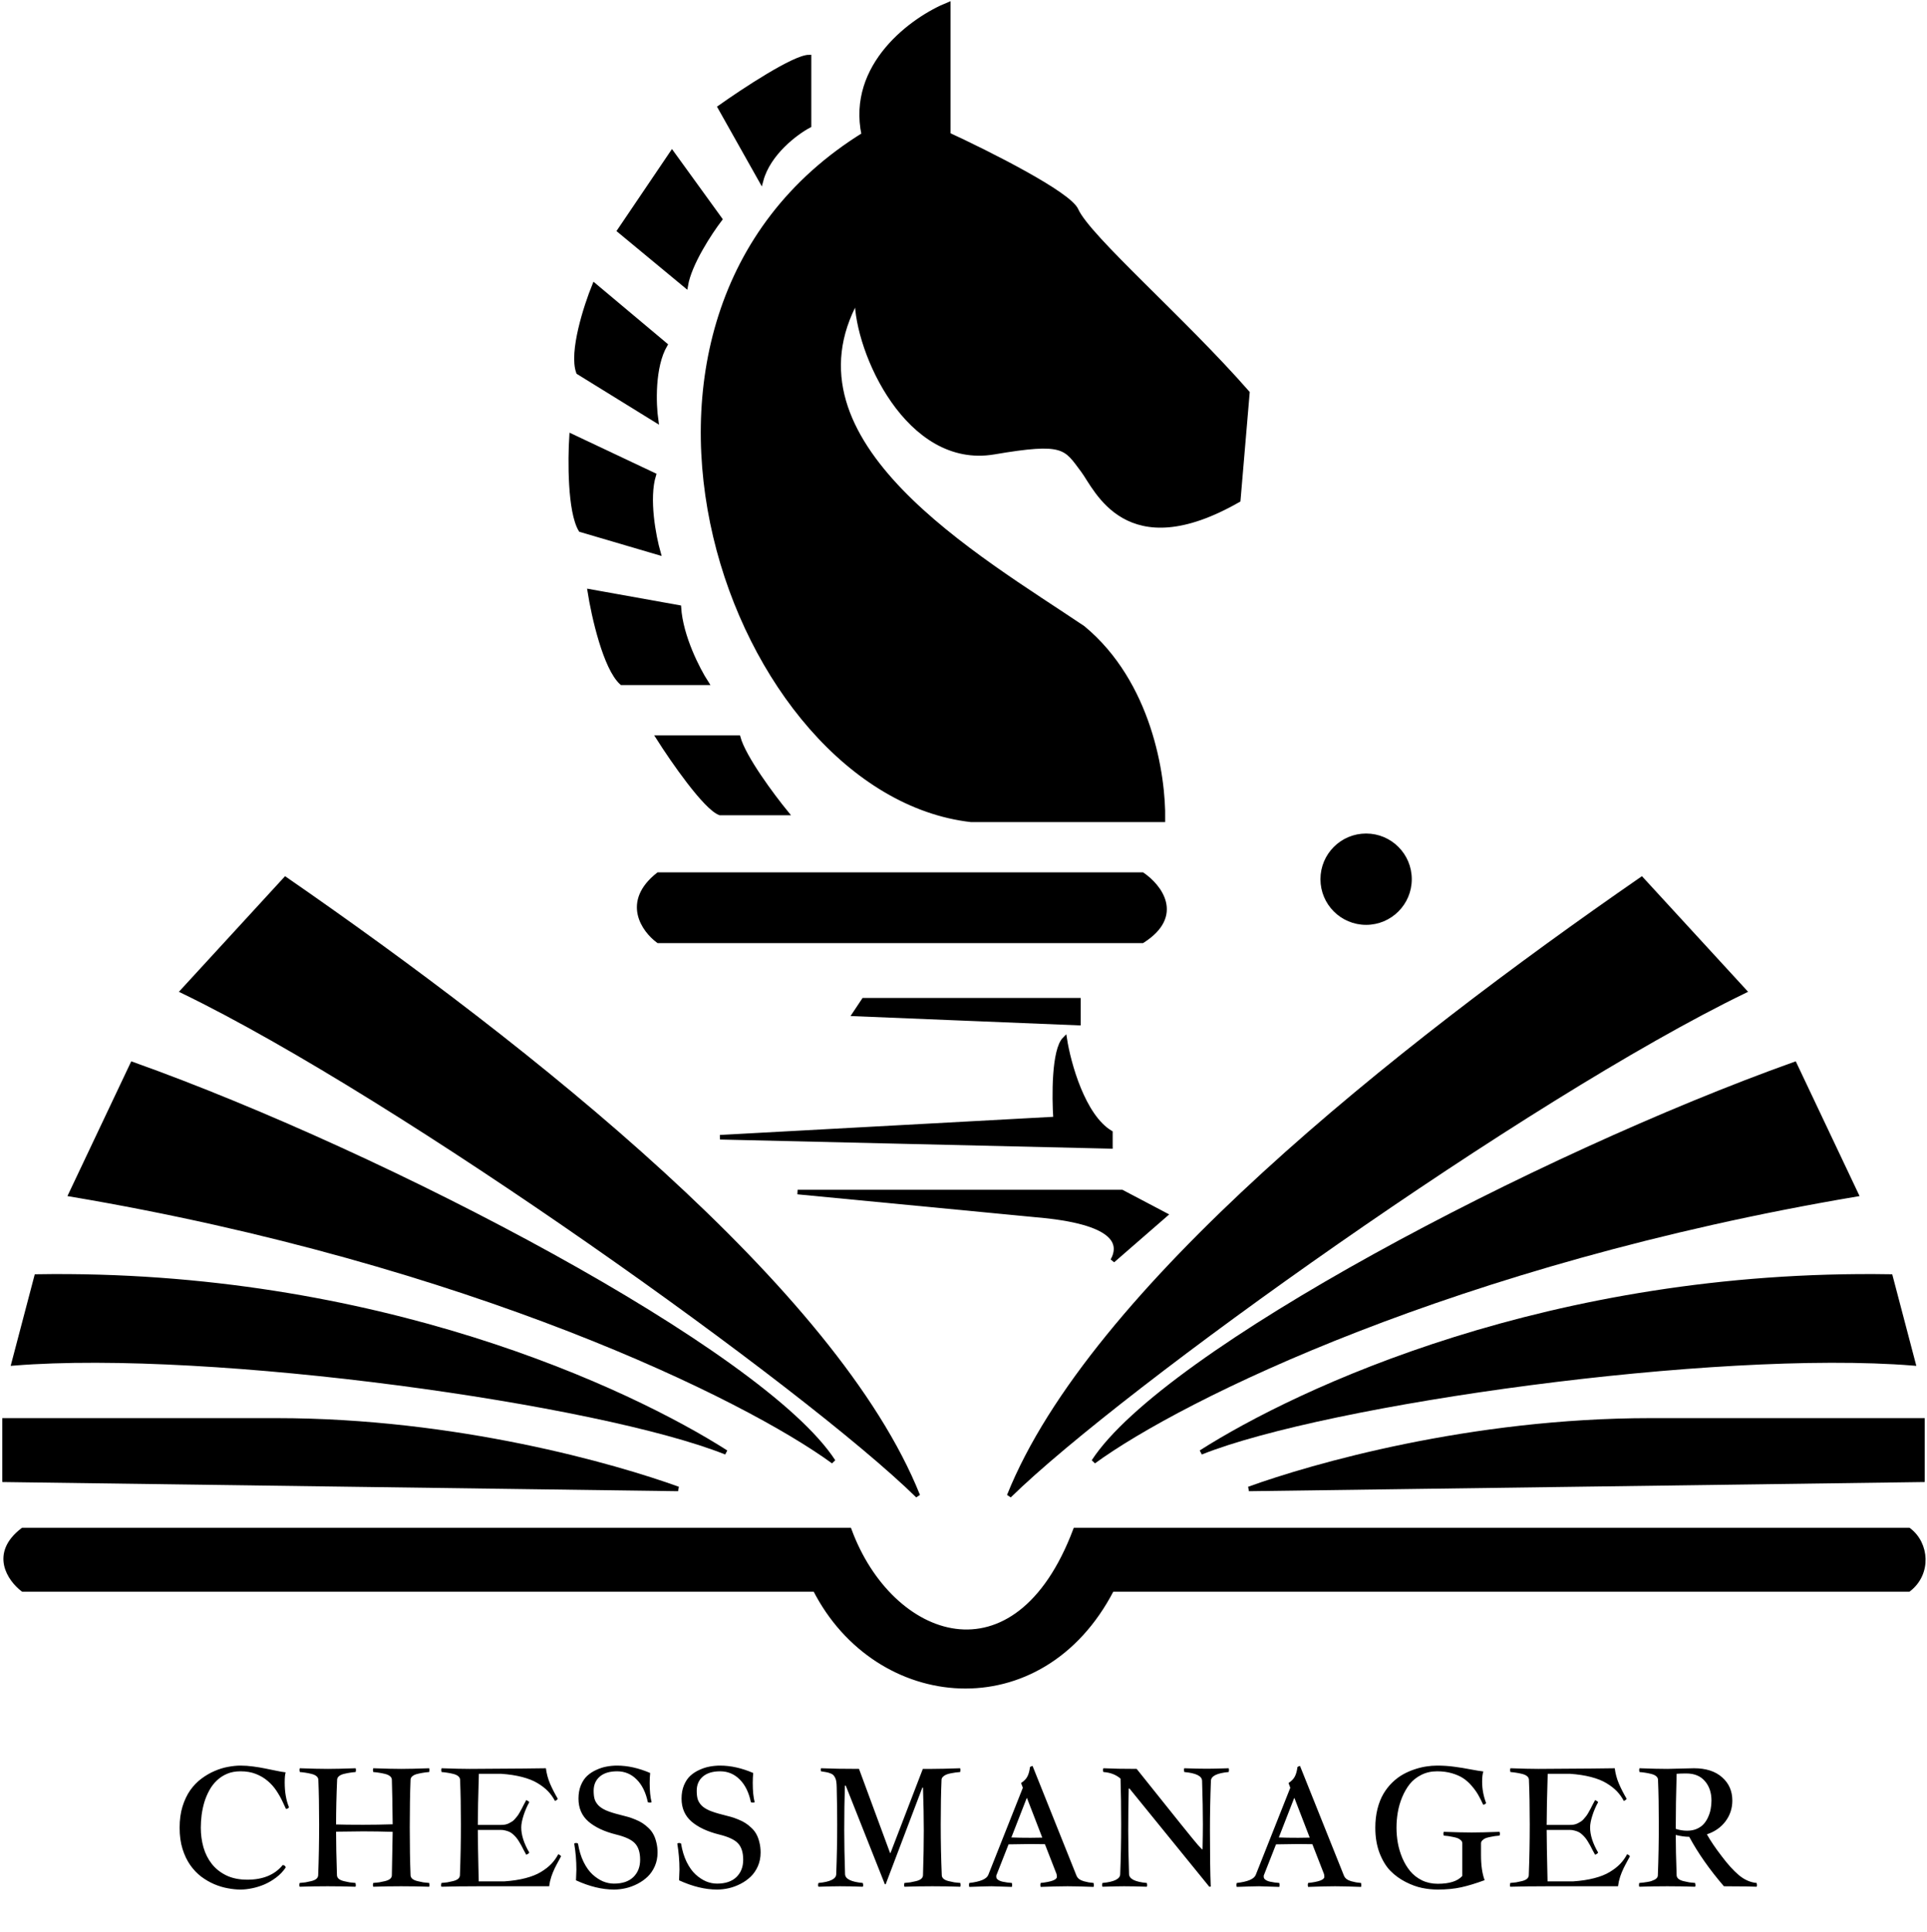 <svg width="422" height="423" viewBox="0 0 422 423" fill="none" xmlns="http://www.w3.org/2000/svg">
<path d="M359.5 192.5C306 229.5 239 282.5 221 327.5C245.5 303.5 334.167 240.167 382 217L359.5 192.5Z" fill="black" stroke="black"/>
<path d="M239.5 320C255.1 296 337 253 393 233L406.5 261.5C318.9 276.3 258.667 306 239.5 320Z" fill="black"/>
<path d="M414 279.5C339.6 278.3 284.167 304.5 263 318C290.5 307 375.5 295 419 298.5L414 279.5Z" fill="black"/>
<path d="M421 324V311H361.5C322 311 287.333 321 273.5 326L421 324Z" fill="black"/>
<path d="M239.5 320C255.1 296 337 253 393 233L406.5 261.5C318.9 276.3 258.667 306 239.5 320Z" stroke="black"/>
<path d="M414 279.5C339.6 278.3 284.167 304.5 263 318C290.5 307 375.5 295 419 298.5L414 279.5Z" stroke="black"/>
<path d="M421 324V311H361.5C322 311 287.333 321 273.5 326L421 324Z" stroke="black"/>
<path d="M62.5 192.5C116 229.5 183 282.5 201 327.5C176.5 303.5 87.833 240.167 40 217L62.5 192.5Z" fill="black" stroke="black"/>
<path d="M182.5 320C166.9 296 85 253 29 233L15.5 261.5C103.1 276.3 163.333 306 182.5 320Z" fill="black"/>
<path d="M8 279.5C82.4 278.3 137.833 304.5 159 318C131.5 307 46.5 295 3 298.5L8 279.5Z" fill="black"/>
<path d="M1 324V311H60.5C100 311 134.667 321 148.5 326L1 324Z" fill="black"/>
<path d="M182.5 320C166.9 296 85 253 29 233L15.5 261.5C103.1 276.3 163.333 306 182.5 320Z" stroke="black"/>
<path d="M8 279.5C82.4 278.3 137.833 304.5 159 318C131.5 307 46.5 295 3 298.5L8 279.5Z" stroke="black"/>
<path d="M1 324V311H60.5C100 311 134.667 321 148.5 326L1 324Z" stroke="black"/>
<path d="M186 335H5C-1.8 340.2 2.167 345.833 5 348H178.5C192 374.5 228 378 243.5 348H418C422.5 344.5 422 338 418 335H235.5C222.5 369.5 195 359.5 186 335Z" fill="black" stroke="black"/>
<path d="M231.169 245L157.669 249L243.169 251V248C237.169 244.4 234.002 232.833 233.169 227.5C230.769 229.9 230.836 240.167 231.169 245Z" fill="black"/>
<path d="M236.169 219H189.169L187.169 222L236.169 224V219Z" fill="black"/>
<path d="M231.169 245L157.669 249L243.169 251V248C237.169 244.4 234.002 232.833 233.169 227.5C230.769 229.9 230.836 240.167 231.169 245Z" stroke="black"/>
<path d="M236.169 219H189.169L187.169 222L236.169 224V219Z" stroke="black"/>
<path d="M245.669 261H174.669L226.669 266C244.669 267.5 245.669 272.333 243.669 276L255.169 266L245.669 261Z" fill="black" stroke="black"/>
<circle cx="299.169" cy="192.5" r="9.5" fill="black" stroke="black"/>
<path d="M250.169 191.5H144.169C136.569 197.5 141.002 203.667 144.169 206H250.169C258.969 200.4 253.836 194 250.169 191.5Z" fill="black" stroke="black"/>
<path d="M254.669 179.5H212.669C160.169 173.5 123.669 70 189.169 29.5C185.969 14.3 199.836 4.167 207.669 1V29.5C216.336 33.5 234.069 42.4 235.669 46C238.336 52 259.169 70 273.169 86L271.169 109.5C246.669 123.5 240.169 107 237.169 103C233.327 97.878 233.169 96.362 217.669 99C198.869 102.2 187.669 77 187.669 65.5C170.169 97 214.169 122 237.169 137.5C251.669 149.5 254.836 169.667 254.669 179.5Z" fill="black" stroke="black"/>
<path d="M144.169 161.5H161.669C162.869 165.9 169.169 174.333 172.169 178H157.669C154.469 176.8 147.336 166.5 144.169 161.5Z" fill="black" stroke="black"/>
<path d="M144.169 121L127.169 116C124.769 112 124.836 100.667 125.169 95.5L143.169 104C141.569 109.2 143.169 117.5 144.169 121Z" fill="black" stroke="black"/>
<path d="M126.669 81.5C125.069 77.1 128.336 67 130.169 62.5L145.669 75.5C142.869 80.3 143.169 88.5 143.669 92L126.669 81.5Z" fill="black"/>
<path d="M147.169 33.5L135.669 50.5L150.169 62.5C150.969 57.7 155.502 50.833 157.669 48L147.169 33.5Z" fill="black"/>
<path d="M177.169 12.5C173.969 12.5 162.836 19.833 157.669 23.5L166.669 39.5C168.269 33.5 174.336 29 177.169 27.5V12.5Z" fill="black"/>
<path d="M126.669 81.5C125.069 77.1 128.336 67 130.169 62.5L145.669 75.5C142.869 80.3 143.169 88.5 143.669 92L126.669 81.5Z" stroke="black"/>
<path d="M147.169 33.5L135.669 50.5L150.169 62.5C150.969 57.7 155.502 50.833 157.669 48L147.169 33.5Z" stroke="black"/>
<path d="M177.169 12.5C173.969 12.5 162.836 19.833 157.669 23.5L166.669 39.5C168.269 33.5 174.336 29 177.169 27.5V12.5Z" stroke="black"/>
<path d="M154.669 149.5H136.169C132.569 146.3 130.002 134.833 129.169 129.5L148.669 133C149.069 139.4 152.836 146.667 154.669 149.5Z" fill="black" stroke="black"/>
<path d="M52.662 386.58C53.588 386.58 54.508 386.645 55.422 386.773C56.348 386.891 57.232 387.037 58.076 387.213C58.932 387.377 59.74 387.541 60.502 387.705C61.264 387.869 61.949 387.986 62.559 388.057C62.418 388.479 62.348 389.223 62.348 390.289C62.348 392.363 62.658 394.162 63.279 395.686C63.209 395.896 62.992 396.025 62.629 396.072L61.873 394.455C61.498 393.646 61.047 392.85 60.52 392.064C59.992 391.268 59.359 390.559 58.621 389.938C57.883 389.305 57.022 388.795 56.037 388.408C55.065 388.021 53.94 387.828 52.662 387.828C51.56 387.828 50.582 388.01 49.727 388.373C48.871 388.736 48.121 389.229 47.477 389.85C46.832 390.459 46.287 391.174 45.842 391.994C45.397 392.803 45.033 393.664 44.752 394.578C44.482 395.492 44.283 396.43 44.154 397.391C44.037 398.352 43.978 399.283 43.978 400.186C43.978 401.686 44.172 403.121 44.559 404.492C44.957 405.863 45.572 407.076 46.404 408.131C47.236 409.174 48.291 410.006 49.568 410.627C50.857 411.248 52.393 411.559 54.174 411.559C57.584 411.559 60.162 410.492 61.908 408.359C62.096 408.359 62.248 408.412 62.365 408.518C62.494 408.623 62.559 408.752 62.559 408.904C61.996 409.736 61.31 410.457 60.502 411.066C59.705 411.676 58.855 412.18 57.953 412.578C57.051 412.965 56.137 413.252 55.211 413.439C54.297 413.627 53.447 413.721 52.662 413.721C51.807 413.721 50.881 413.627 49.885 413.439C48.9 413.264 47.91 412.965 46.914 412.543C45.93 412.121 44.98 411.57 44.066 410.891C43.164 410.199 42.361 409.355 41.658 408.359C40.955 407.352 40.393 406.174 39.971 404.826C39.549 403.479 39.338 401.932 39.338 400.186C39.338 398.428 39.549 396.875 39.971 395.527C40.393 394.168 40.955 392.984 41.658 391.977C42.373 390.969 43.188 390.125 44.102 389.445C45.027 388.754 45.982 388.197 46.967 387.775C47.951 387.342 48.935 387.037 49.92 386.861C50.904 386.674 51.818 386.58 52.662 386.58ZM65.652 387.16C68.277 387.254 70.316 387.301 71.769 387.301C73.223 387.301 75.262 387.254 77.887 387.16C77.934 387.348 77.957 387.477 77.957 387.547C77.957 387.629 77.934 387.775 77.887 387.986C77.348 388.033 76.908 388.086 76.568 388.145C76.24 388.191 75.83 388.273 75.338 388.391C74.857 388.508 74.488 388.678 74.231 388.9C73.973 389.111 73.838 389.369 73.826 389.674C73.674 393.178 73.598 396.441 73.598 399.465C74.898 399.512 76.867 399.535 79.504 399.535C81.66 399.535 83.822 399.5 85.99 399.43C85.943 395.07 85.885 391.818 85.814 389.674C85.803 389.369 85.668 389.111 85.41 388.9C85.152 388.678 84.777 388.508 84.285 388.391C83.793 388.273 83.377 388.191 83.037 388.145C82.709 388.086 82.275 388.033 81.736 387.986C81.689 387.775 81.666 387.629 81.666 387.547C81.666 387.477 81.689 387.348 81.736 387.16C84.385 387.254 86.424 387.301 87.853 387.301C89.295 387.301 91.34 387.254 93.988 387.16C94.035 387.348 94.059 387.477 94.059 387.547C94.059 387.629 94.035 387.775 93.988 387.986C93.449 388.033 93.01 388.086 92.67 388.145C92.342 388.191 91.932 388.273 91.439 388.391C90.947 388.508 90.572 388.678 90.314 388.9C90.057 389.111 89.922 389.369 89.91 389.674C89.793 392.592 89.734 396.084 89.734 400.15C89.734 404.193 89.793 407.674 89.91 410.592C89.922 410.896 90.057 411.16 90.314 411.383C90.572 411.594 90.947 411.758 91.439 411.875C91.932 411.992 92.342 412.08 92.67 412.139C93.01 412.186 93.449 412.232 93.988 412.279C94.035 412.467 94.059 412.625 94.059 412.754C94.059 412.848 94.035 412.965 93.988 413.105C91.996 413.035 89.951 413 87.853 413C85.756 413 83.717 413.035 81.736 413.105C81.689 412.965 81.666 412.848 81.666 412.754C81.666 412.555 81.689 412.396 81.736 412.279C82.275 412.232 82.715 412.186 83.055 412.139C83.394 412.08 83.811 411.992 84.303 411.875C84.795 411.758 85.17 411.594 85.428 411.383C85.686 411.16 85.814 410.896 85.814 410.592C85.908 406.408 85.967 403.238 85.99 401.082C83.822 401.012 81.66 400.977 79.504 400.977C78.168 400.977 76.199 401 73.598 401.047C73.598 403.543 73.662 406.725 73.791 410.592C73.803 410.896 73.938 411.16 74.195 411.383C74.453 411.594 74.822 411.758 75.303 411.875C75.795 411.992 76.205 412.08 76.533 412.139C76.873 412.186 77.312 412.232 77.852 412.279C77.898 412.514 77.922 412.672 77.922 412.754C77.922 412.848 77.898 412.965 77.852 413.105C75.859 413.035 73.82 413 71.734 413C69.625 413 67.586 413.035 65.617 413.105C65.57 412.965 65.547 412.848 65.547 412.754C65.547 412.555 65.57 412.396 65.617 412.279C66.156 412.232 66.59 412.186 66.918 412.139C67.258 412.08 67.668 411.992 68.148 411.875C68.641 411.758 69.016 411.594 69.273 411.383C69.531 411.16 69.666 410.896 69.678 410.592C69.818 406.924 69.889 403.227 69.889 399.5C69.889 395.703 69.83 392.428 69.713 389.674C69.701 389.369 69.566 389.111 69.309 388.9C69.051 388.678 68.676 388.508 68.184 388.391C67.703 388.273 67.293 388.191 66.953 388.145C66.625 388.086 66.191 388.033 65.652 387.986C65.606 387.775 65.582 387.629 65.582 387.547C65.582 387.43 65.606 387.301 65.652 387.16ZM96.695 387.16C99.32 387.254 101.371 387.301 102.848 387.301C112.902 387.242 118.469 387.195 119.547 387.16C119.699 388.332 119.998 389.445 120.443 390.5C120.889 391.543 121.457 392.656 122.148 393.84C122.055 394.039 121.85 394.197 121.533 394.314C121.111 393.518 120.602 392.809 120.004 392.188C119.406 391.566 118.65 390.98 117.736 390.43C116.834 389.879 115.703 389.428 114.344 389.076C112.996 388.725 111.455 388.49 109.721 388.373H104.869C104.717 393.33 104.641 397.062 104.641 399.57H109.65C109.99 399.57 110.307 399.547 110.6 399.5C110.904 399.441 111.186 399.348 111.443 399.219C111.701 399.078 111.93 398.949 112.129 398.832C112.34 398.703 112.551 398.516 112.762 398.27C112.973 398.012 113.148 397.801 113.289 397.637C113.43 397.461 113.6 397.197 113.799 396.846C113.998 396.494 114.15 396.219 114.256 396.02C114.361 395.82 114.52 395.51 114.73 395.088C114.953 394.666 115.123 394.35 115.24 394.139C115.604 394.279 115.826 394.432 115.908 394.596C115.416 395.463 115 396.424 114.66 397.479C114.32 398.533 114.15 399.412 114.15 400.115C114.15 401.779 114.736 403.613 115.908 405.617C115.814 405.805 115.592 405.963 115.24 406.092C115.111 405.857 114.93 405.523 114.695 405.09C114.473 404.645 114.297 404.305 114.168 404.07C114.039 403.836 113.863 403.537 113.641 403.174C113.418 402.811 113.219 402.529 113.043 402.33C112.879 402.131 112.662 401.908 112.393 401.662C112.135 401.416 111.877 401.234 111.619 401.117C111.361 400.988 111.062 400.883 110.723 400.801C110.395 400.707 110.037 400.66 109.65 400.66H104.641C104.641 402.523 104.705 406.279 104.834 411.928H110.441C112.176 411.811 113.717 411.576 115.064 411.225C116.424 410.873 117.555 410.422 118.457 409.871C119.371 409.32 120.127 408.734 120.725 408.113C121.322 407.492 121.832 406.783 122.254 405.986C122.57 406.104 122.775 406.256 122.869 406.443C122.811 406.561 122.658 406.842 122.412 407.287C122.166 407.732 122.002 408.037 121.92 408.201C121.838 408.354 121.697 408.629 121.498 409.027C121.311 409.414 121.17 409.73 121.076 409.977C120.982 410.211 120.871 410.51 120.742 410.873C120.625 411.236 120.525 411.594 120.443 411.945C120.373 412.285 120.314 412.637 120.268 413H104.834C101.658 413 98.934 413.035 96.66 413.105C96.613 412.965 96.59 412.848 96.59 412.754C96.59 412.672 96.613 412.514 96.66 412.279C97.199 412.232 97.633 412.186 97.961 412.139C98.301 412.08 98.711 411.992 99.191 411.875C99.684 411.758 100.059 411.594 100.316 411.383C100.574 411.16 100.709 410.896 100.721 410.592C100.861 406.924 100.932 403.227 100.932 399.5C100.932 395.703 100.873 392.428 100.756 389.674C100.744 389.369 100.609 389.111 100.352 388.9C100.094 388.678 99.719 388.508 99.227 388.391C98.746 388.273 98.336 388.191 97.996 388.145C97.668 388.086 97.234 388.033 96.695 387.986C96.648 387.775 96.625 387.629 96.625 387.547C96.625 387.477 96.648 387.348 96.695 387.16ZM141.871 394.596C141.426 392.451 140.605 390.787 139.41 389.604C138.227 388.42 136.803 387.828 135.139 387.828C133.51 387.828 132.244 388.215 131.342 388.988C130.451 389.762 130.006 390.793 130.006 392.082C130.006 392.797 130.07 393.389 130.199 393.857C130.328 394.326 130.592 394.783 130.99 395.229C131.389 395.662 131.969 396.049 132.73 396.389C133.492 396.717 134.488 397.033 135.719 397.338C136.387 397.502 136.967 397.654 137.459 397.795C137.963 397.936 138.514 398.129 139.111 398.375C139.721 398.621 140.242 398.885 140.676 399.166C141.121 399.447 141.561 399.799 141.994 400.221C142.439 400.631 142.797 401.088 143.066 401.592C143.348 402.096 143.57 402.693 143.734 403.385C143.91 404.064 143.998 404.809 143.998 405.617C143.998 406.695 143.799 407.691 143.4 408.605C143.002 409.508 142.48 410.27 141.836 410.891C141.191 411.512 140.447 412.039 139.604 412.473C138.76 412.906 137.904 413.223 137.037 413.422C136.17 413.621 135.309 413.721 134.453 413.721C131.852 413.721 129.08 413.047 126.139 411.699C126.197 410.434 126.227 409.654 126.227 409.361C126.227 407.451 126.068 405.547 125.752 403.648C125.881 403.566 126.01 403.525 126.139 403.525C126.303 403.525 126.449 403.566 126.578 403.648C126.824 405.16 127.229 406.496 127.791 407.656C128.365 408.816 129.021 409.736 129.76 410.416C130.498 411.084 131.26 411.588 132.045 411.928C132.842 412.256 133.645 412.42 134.453 412.42C136.293 412.42 137.705 411.945 138.689 410.996C139.686 410.035 140.184 408.77 140.184 407.199C140.184 405.617 139.814 404.428 139.076 403.631C138.35 402.822 136.955 402.166 134.893 401.662C132.314 401.018 130.299 400.068 128.846 398.814C127.404 397.549 126.684 395.879 126.684 393.805C126.684 392.715 126.859 391.742 127.211 390.887C127.574 390.02 128.037 389.328 128.6 388.812C129.174 388.285 129.842 387.852 130.604 387.512C131.365 387.16 132.115 386.92 132.854 386.791C133.604 386.65 134.365 386.58 135.139 386.58C137.459 386.58 139.873 387.119 142.381 388.197C142.311 388.889 142.275 389.609 142.275 390.359C142.275 392.117 142.416 393.529 142.697 394.596C142.545 394.654 142.416 394.684 142.311 394.684C142.193 394.684 142.047 394.654 141.871 394.596ZM164.441 394.596C163.996 392.451 163.176 390.787 161.98 389.604C160.797 388.42 159.373 387.828 157.709 387.828C156.08 387.828 154.814 388.215 153.912 388.988C153.021 389.762 152.576 390.793 152.576 392.082C152.576 392.797 152.641 393.389 152.77 393.857C152.898 394.326 153.162 394.783 153.561 395.229C153.959 395.662 154.539 396.049 155.301 396.389C156.062 396.717 157.059 397.033 158.289 397.338C158.957 397.502 159.537 397.654 160.029 397.795C160.533 397.936 161.084 398.129 161.682 398.375C162.291 398.621 162.812 398.885 163.246 399.166C163.691 399.447 164.131 399.799 164.564 400.221C165.01 400.631 165.367 401.088 165.637 401.592C165.918 402.096 166.141 402.693 166.305 403.385C166.48 404.064 166.568 404.809 166.568 405.617C166.568 406.695 166.369 407.691 165.971 408.605C165.572 409.508 165.051 410.27 164.406 410.891C163.762 411.512 163.018 412.039 162.174 412.473C161.33 412.906 160.475 413.223 159.607 413.422C158.74 413.621 157.879 413.721 157.023 413.721C154.422 413.721 151.65 413.047 148.709 411.699C148.768 410.434 148.797 409.654 148.797 409.361C148.797 407.451 148.639 405.547 148.322 403.648C148.451 403.566 148.58 403.525 148.709 403.525C148.873 403.525 149.02 403.566 149.148 403.648C149.395 405.16 149.799 406.496 150.361 407.656C150.936 408.816 151.592 409.736 152.33 410.416C153.068 411.084 153.83 411.588 154.615 411.928C155.412 412.256 156.215 412.42 157.023 412.42C158.863 412.42 160.275 411.945 161.26 410.996C162.256 410.035 162.754 408.77 162.754 407.199C162.754 405.617 162.385 404.428 161.646 403.631C160.92 402.822 159.525 402.166 157.463 401.662C154.885 401.018 152.869 400.068 151.416 398.814C149.975 397.549 149.254 395.879 149.254 393.805C149.254 392.715 149.43 391.742 149.781 390.887C150.145 390.02 150.607 389.328 151.17 388.812C151.744 388.285 152.412 387.852 153.174 387.512C153.936 387.16 154.686 386.92 155.424 386.791C156.174 386.65 156.936 386.58 157.709 386.58C160.029 386.58 162.443 387.119 164.951 388.197C164.881 388.889 164.846 389.609 164.846 390.359C164.846 392.117 164.986 393.529 165.268 394.596C165.115 394.654 164.986 394.684 164.881 394.684C164.764 394.684 164.617 394.654 164.441 394.596ZM179.805 387.16C182.008 387.254 184.779 387.301 188.119 387.301L194.922 405.723H195.01L202.094 387.301H204.115C205.568 387.301 207.619 387.254 210.268 387.16C210.314 387.348 210.338 387.477 210.338 387.547C210.338 387.629 210.314 387.775 210.268 387.986C209.846 388.021 209.506 388.057 209.248 388.092C208.99 388.127 208.645 388.186 208.211 388.268C207.789 388.35 207.449 388.449 207.191 388.566C206.934 388.672 206.705 388.824 206.506 389.023C206.307 389.211 206.201 389.428 206.189 389.674C206.072 392.428 206.014 395.703 206.014 399.5C206.014 403.355 206.09 407.053 206.242 410.592C206.254 410.896 206.389 411.16 206.646 411.383C206.904 411.594 207.273 411.758 207.754 411.875C208.246 411.992 208.656 412.08 208.984 412.139C209.324 412.186 209.764 412.232 210.303 412.279C210.35 412.467 210.373 412.625 210.373 412.754C210.373 412.848 210.35 412.965 210.303 413.105C208.322 413.035 206.283 413 204.186 413C202.076 413 200.037 413.035 198.068 413.105C198.021 412.965 197.998 412.848 197.998 412.754C197.998 412.555 198.021 412.396 198.068 412.279C198.607 412.232 199.041 412.186 199.369 412.139C199.709 412.08 200.119 411.992 200.6 411.875C201.092 411.758 201.467 411.594 201.725 411.383C201.982 411.16 202.117 410.896 202.129 410.592C202.246 406.936 202.305 403.672 202.305 400.801C202.305 398.047 202.246 394.912 202.129 391.396H201.988L193.955 412.561H193.779L185.219 390.975H185.025C184.932 393.822 184.885 397.098 184.885 400.801C184.885 403.52 184.943 406.695 185.061 410.328C185.084 411.395 186.379 412.045 188.945 412.279C189.004 412.479 189.033 412.637 189.033 412.754C189.033 412.871 189.004 412.988 188.945 413.105C187.082 413.035 185.418 413 183.953 413C183.016 413 181.445 413.035 179.242 413.105C179.184 412.988 179.154 412.871 179.154 412.754C179.154 412.555 179.184 412.396 179.242 412.279C181.832 412.033 183.127 411.383 183.127 410.328C183.268 406.672 183.338 403.062 183.338 399.5C183.338 396.934 183.303 394.209 183.232 391.326C183.221 390.834 183.191 390.424 183.145 390.096C183.098 389.756 183.01 389.463 182.881 389.217C182.752 388.971 182.617 388.777 182.477 388.637C182.336 388.496 182.119 388.373 181.826 388.268C181.533 388.15 181.246 388.068 180.965 388.021C180.695 387.963 180.309 387.898 179.805 387.828C179.758 387.734 179.734 387.629 179.734 387.512C179.734 387.371 179.758 387.254 179.805 387.16ZM225.561 386.896C225.736 386.768 225.924 386.686 226.123 386.65L235.738 410.662C235.855 410.955 236.049 411.207 236.318 411.418C236.588 411.617 236.922 411.775 237.32 411.893C237.73 411.998 238.082 412.08 238.375 412.139C238.68 412.186 239.049 412.232 239.482 412.279C239.529 412.467 239.553 412.625 239.553 412.754C239.553 412.895 239.529 413.023 239.482 413.141C236.951 413.047 235.059 413 233.805 413C232.445 413 230.477 413.047 227.898 413.141C227.852 413 227.828 412.859 227.828 412.719C227.828 412.566 227.852 412.42 227.898 412.279C230.266 412.021 231.449 411.576 231.449 410.943C231.449 410.744 231.426 410.539 231.379 410.328L228.83 403.789C228.057 403.766 227.014 403.754 225.701 403.754C225.08 403.754 223.469 403.777 220.867 403.824L218.178 410.662V410.873C218.178 410.99 218.195 411.102 218.23 411.207C218.277 411.312 218.348 411.406 218.441 411.488C218.547 411.57 218.646 411.641 218.74 411.699C218.834 411.758 218.963 411.816 219.127 411.875C219.303 411.922 219.449 411.963 219.566 411.998C219.695 412.021 219.865 412.051 220.076 412.086C220.299 412.121 220.469 412.15 220.586 412.174C220.703 412.186 220.873 412.203 221.096 412.227C221.33 412.25 221.494 412.268 221.588 412.279C221.635 412.467 221.658 412.625 221.658 412.754C221.658 412.824 221.635 412.953 221.588 413.141C218.963 413.047 217.486 413 217.158 413C216.525 413 214.896 413.047 212.271 413.141C212.225 413 212.201 412.859 212.201 412.719C212.201 412.566 212.225 412.42 212.271 412.279C214.709 411.998 216.098 411.4 216.438 410.486L223.996 391.432L223.609 390.395C224.277 389.949 224.74 389.469 224.998 388.953C225.268 388.438 225.455 387.752 225.561 386.896ZM225.701 402.383C226.779 402.383 227.629 402.371 228.25 402.348L224.91 393.699H224.84L221.482 402.312C222.584 402.359 223.99 402.383 225.701 402.383ZM241.645 387.16C243.566 387.254 245.992 387.301 248.922 387.301C257.207 397.684 261.66 403.215 262.281 403.895C262.902 404.562 263.213 404.896 263.213 404.896H263.354C263.4 402.646 263.424 400.836 263.424 399.465C263.424 396.758 263.365 393.576 263.248 389.92C263.225 388.865 261.924 388.221 259.346 387.986C259.299 387.729 259.275 387.57 259.275 387.512C259.275 387.418 259.299 387.301 259.346 387.16C261.232 387.23 262.902 387.266 264.355 387.266C265.293 387.266 266.863 387.23 269.066 387.16C269.113 387.301 269.137 387.418 269.137 387.512C269.137 387.699 269.113 387.857 269.066 387.986C266.5 388.221 265.205 388.865 265.182 389.92C265.041 393.588 264.971 397.203 264.971 400.766C264.971 406.215 265.029 410.316 265.146 413.07L264.83 413.105L247.357 391.607H247.182C247.111 394.643 247.076 397.707 247.076 400.801C247.076 403.52 247.135 406.695 247.252 410.328C247.275 411.395 248.57 412.045 251.137 412.279C251.195 412.479 251.225 412.637 251.225 412.754C251.225 412.871 251.195 412.988 251.137 413.105C249.273 413.035 247.609 413 246.145 413C245.207 413 243.637 413.035 241.434 413.105C241.375 412.988 241.346 412.871 241.346 412.754C241.346 412.555 241.375 412.396 241.434 412.279C244.023 412.033 245.318 411.383 245.318 410.328C245.459 406.672 245.529 403.062 245.529 399.5C245.529 395.633 245.482 392.275 245.389 389.428C244.404 388.572 243.156 388.092 241.645 387.986C241.574 387.834 241.539 387.699 241.539 387.582C241.539 387.406 241.574 387.266 241.645 387.16ZM284.131 386.896C284.307 386.768 284.494 386.686 284.693 386.65L294.309 410.662C294.426 410.955 294.619 411.207 294.889 411.418C295.158 411.617 295.492 411.775 295.891 411.893C296.301 411.998 296.652 412.08 296.945 412.139C297.25 412.186 297.619 412.232 298.053 412.279C298.1 412.467 298.123 412.625 298.123 412.754C298.123 412.895 298.1 413.023 298.053 413.141C295.521 413.047 293.629 413 292.375 413C291.016 413 289.047 413.047 286.469 413.141C286.422 413 286.398 412.859 286.398 412.719C286.398 412.566 286.422 412.42 286.469 412.279C288.836 412.021 290.02 411.576 290.02 410.943C290.02 410.744 289.996 410.539 289.949 410.328L287.4 403.789C286.627 403.766 285.584 403.754 284.271 403.754C283.65 403.754 282.039 403.777 279.438 403.824L276.748 410.662V410.873C276.748 410.99 276.766 411.102 276.801 411.207C276.848 411.312 276.918 411.406 277.012 411.488C277.117 411.57 277.217 411.641 277.311 411.699C277.404 411.758 277.533 411.816 277.697 411.875C277.873 411.922 278.02 411.963 278.137 411.998C278.266 412.021 278.436 412.051 278.646 412.086C278.869 412.121 279.039 412.15 279.156 412.174C279.273 412.186 279.443 412.203 279.666 412.227C279.9 412.25 280.064 412.268 280.158 412.279C280.205 412.467 280.229 412.625 280.229 412.754C280.229 412.824 280.205 412.953 280.158 413.141C277.533 413.047 276.057 413 275.729 413C275.096 413 273.467 413.047 270.842 413.141C270.795 413 270.771 412.859 270.771 412.719C270.771 412.566 270.795 412.42 270.842 412.279C273.279 411.998 274.668 411.4 275.008 410.486L282.566 391.432L282.18 390.395C282.848 389.949 283.311 389.469 283.568 388.953C283.838 388.438 284.025 387.752 284.131 386.896ZM284.271 402.383C285.35 402.383 286.199 402.371 286.82 402.348L283.48 393.699H283.41L280.053 402.312C281.154 402.359 282.561 402.383 284.271 402.383ZM324.807 395.141C324.432 394.309 324.062 393.582 323.699 392.961C323.336 392.328 322.861 391.672 322.275 390.992C321.689 390.312 321.062 389.756 320.395 389.322C319.727 388.889 318.906 388.531 317.934 388.25C316.961 387.969 315.889 387.828 314.717 387.828C313.451 387.828 312.303 388.086 311.271 388.602C310.24 389.117 309.391 389.791 308.723 390.623C308.066 391.455 307.51 392.422 307.053 393.523C306.607 394.613 306.291 395.715 306.104 396.828C305.916 397.93 305.822 399.049 305.822 400.186C305.822 401.311 305.922 402.43 306.121 403.543C306.32 404.645 306.648 405.74 307.105 406.83C307.574 407.92 308.148 408.875 308.828 409.695C309.508 410.516 310.363 411.184 311.395 411.699C312.438 412.203 313.592 412.455 314.857 412.455C317.436 412.455 319.229 411.881 320.236 410.732V403.596C320.236 403.35 320.137 403.133 319.938 402.945C319.738 402.746 319.51 402.594 319.252 402.488C318.994 402.383 318.648 402.289 318.215 402.207C317.793 402.113 317.447 402.049 317.178 402.014C316.908 401.979 316.568 401.943 316.158 401.908C316.111 401.721 316.088 401.58 316.088 401.486C316.088 401.404 316.111 401.27 316.158 401.082C318.807 401.176 320.846 401.223 322.275 401.223C323.729 401.223 325.768 401.176 328.393 401.082C328.451 401.316 328.48 401.451 328.48 401.486C328.48 401.533 328.451 401.674 328.393 401.908C327.982 401.943 327.643 401.979 327.373 402.014C327.104 402.049 326.752 402.113 326.318 402.207C325.896 402.289 325.557 402.383 325.299 402.488C325.053 402.594 324.83 402.746 324.631 402.945C324.432 403.133 324.332 403.35 324.332 403.596V406.197C324.332 408.424 324.596 410.246 325.123 411.664C323.189 412.379 321.473 412.9 319.973 413.229C318.473 413.557 316.768 413.721 314.857 413.721C313.721 413.721 312.578 413.604 311.43 413.369C310.281 413.135 309.074 412.695 307.809 412.051C306.555 411.406 305.447 410.598 304.486 409.625C303.537 408.652 302.746 407.352 302.113 405.723C301.492 404.094 301.182 402.248 301.182 400.186C301.182 398.697 301.34 397.32 301.656 396.055C301.984 394.777 302.418 393.682 302.957 392.768C303.496 391.854 304.135 391.033 304.873 390.307C305.623 389.58 306.402 388.988 307.211 388.531C308.02 388.074 308.869 387.699 309.76 387.406C310.662 387.102 311.518 386.891 312.326 386.773C313.135 386.645 313.932 386.58 314.717 386.58C316.029 386.58 317.277 386.662 318.461 386.826C319.656 386.979 320.846 387.172 322.029 387.406C323.213 387.629 324.15 387.781 324.842 387.863C324.666 388.391 324.578 389.135 324.578 390.096C324.578 391.689 324.865 393.242 325.439 394.754C325.369 394.965 325.158 395.094 324.807 395.141ZM330.766 387.16C333.391 387.254 335.441 387.301 336.918 387.301C346.973 387.242 352.539 387.195 353.617 387.16C353.77 388.332 354.068 389.445 354.514 390.5C354.959 391.543 355.527 392.656 356.219 393.84C356.125 394.039 355.92 394.197 355.604 394.314C355.182 393.518 354.672 392.809 354.074 392.188C353.477 391.566 352.721 390.98 351.807 390.43C350.904 389.879 349.773 389.428 348.414 389.076C347.066 388.725 345.525 388.49 343.791 388.373H338.939C338.787 393.33 338.711 397.062 338.711 399.57H343.721C344.061 399.57 344.377 399.547 344.67 399.5C344.975 399.441 345.256 399.348 345.514 399.219C345.771 399.078 346 398.949 346.199 398.832C346.41 398.703 346.621 398.516 346.832 398.27C347.043 398.012 347.219 397.801 347.359 397.637C347.5 397.461 347.67 397.197 347.869 396.846C348.068 396.494 348.221 396.219 348.326 396.02C348.432 395.82 348.59 395.51 348.801 395.088C349.023 394.666 349.193 394.35 349.311 394.139C349.674 394.279 349.896 394.432 349.979 394.596C349.486 395.463 349.07 396.424 348.73 397.479C348.391 398.533 348.221 399.412 348.221 400.115C348.221 401.779 348.807 403.613 349.979 405.617C349.885 405.805 349.662 405.963 349.311 406.092C349.182 405.857 349 405.523 348.766 405.09C348.543 404.645 348.367 404.305 348.238 404.07C348.109 403.836 347.934 403.537 347.711 403.174C347.488 402.811 347.289 402.529 347.113 402.33C346.949 402.131 346.732 401.908 346.463 401.662C346.205 401.416 345.947 401.234 345.689 401.117C345.432 400.988 345.133 400.883 344.793 400.801C344.465 400.707 344.107 400.66 343.721 400.66H338.711C338.711 402.523 338.775 406.279 338.904 411.928H344.512C346.246 411.811 347.787 411.576 349.135 411.225C350.494 410.873 351.625 410.422 352.527 409.871C353.441 409.32 354.197 408.734 354.795 408.113C355.393 407.492 355.902 406.783 356.324 405.986C356.641 406.104 356.846 406.256 356.939 406.443C356.881 406.561 356.729 406.842 356.482 407.287C356.236 407.732 356.072 408.037 355.99 408.201C355.908 408.354 355.768 408.629 355.568 409.027C355.381 409.414 355.24 409.73 355.146 409.977C355.053 410.211 354.941 410.51 354.812 410.873C354.695 411.236 354.596 411.594 354.514 411.945C354.443 412.285 354.385 412.637 354.338 413H338.904C335.729 413 333.004 413.035 330.73 413.105C330.684 412.965 330.66 412.848 330.66 412.754C330.66 412.672 330.684 412.514 330.73 412.279C331.27 412.232 331.703 412.186 332.031 412.139C332.371 412.08 332.781 411.992 333.262 411.875C333.754 411.758 334.129 411.594 334.387 411.383C334.645 411.16 334.779 410.896 334.791 410.592C334.932 406.924 335.002 403.227 335.002 399.5C335.002 395.703 334.943 392.428 334.826 389.674C334.814 389.369 334.68 389.111 334.422 388.9C334.164 388.678 333.789 388.508 333.297 388.391C332.816 388.273 332.406 388.191 332.066 388.145C331.738 388.086 331.305 388.033 330.766 387.986C330.719 387.775 330.695 387.629 330.695 387.547C330.695 387.477 330.719 387.348 330.766 387.16ZM359.031 387.16C361.562 387.254 363.602 387.301 365.148 387.301C365.734 387.301 366.678 387.277 367.979 387.23C369.279 387.184 370.281 387.16 370.984 387.16C373.586 387.16 375.631 387.816 377.119 389.129C378.619 390.441 379.369 392.146 379.369 394.244C379.369 395.932 378.871 397.443 377.875 398.779C376.879 400.104 375.52 401.053 373.797 401.627C374.582 403.033 375.66 404.627 377.031 406.408C378.355 408.178 379.615 409.566 380.811 410.574C382.018 411.582 383.312 412.15 384.695 412.279C384.742 412.467 384.766 412.613 384.766 412.719C384.766 412.836 384.742 412.965 384.695 413.105C383.992 413.07 383.242 413.047 382.445 413.035C381.648 413.023 380.758 413.018 379.773 413.018C378.801 413.018 378.051 413.012 377.523 413C374.371 409.332 371.84 405.723 369.93 402.172C369.074 402.172 368.09 402.037 366.977 401.768C366.977 404.041 367.041 406.982 367.17 410.592C367.182 410.896 367.316 411.16 367.574 411.383C367.832 411.594 368.201 411.758 368.682 411.875C369.174 411.992 369.584 412.08 369.912 412.139C370.252 412.186 370.691 412.232 371.23 412.279C371.277 412.514 371.301 412.672 371.301 412.754C371.301 412.848 371.277 412.965 371.23 413.105C369.238 413.035 367.199 413 365.113 413C363.004 413 360.965 413.035 358.996 413.105C358.949 412.965 358.926 412.848 358.926 412.754C358.926 412.555 358.949 412.396 358.996 412.279C359.348 412.244 359.629 412.215 359.84 412.191C360.051 412.168 360.338 412.127 360.701 412.068C361.076 412.01 361.375 411.945 361.598 411.875C361.832 411.793 362.072 411.693 362.318 411.576C362.564 411.459 362.746 411.318 362.863 411.154C362.992 410.99 363.057 410.803 363.057 410.592C363.197 406.924 363.268 403.227 363.268 399.5C363.268 395.703 363.209 392.428 363.092 389.674C363.08 389.369 362.945 389.111 362.688 388.9C362.43 388.678 362.055 388.508 361.562 388.391C361.082 388.273 360.672 388.191 360.332 388.145C360.004 388.086 359.57 388.033 359.031 387.986C358.984 387.775 358.961 387.629 358.961 387.547C358.961 387.477 358.984 387.348 359.031 387.16ZM367.205 388.373H367.17C367.041 392.697 366.977 396.717 366.977 400.432C367.797 400.701 368.629 400.836 369.473 400.836C370.246 400.836 370.938 400.707 371.547 400.449C372.168 400.18 372.678 399.828 373.076 399.395C373.475 398.961 373.803 398.451 374.061 397.865C374.33 397.279 374.518 396.688 374.623 396.09C374.74 395.492 374.799 394.877 374.799 394.244C374.799 392.498 374.318 391.074 373.357 389.973C372.408 388.859 371.055 388.303 369.297 388.303C368.43 388.303 367.732 388.326 367.205 388.373Z" fill="black"/>
</svg>

